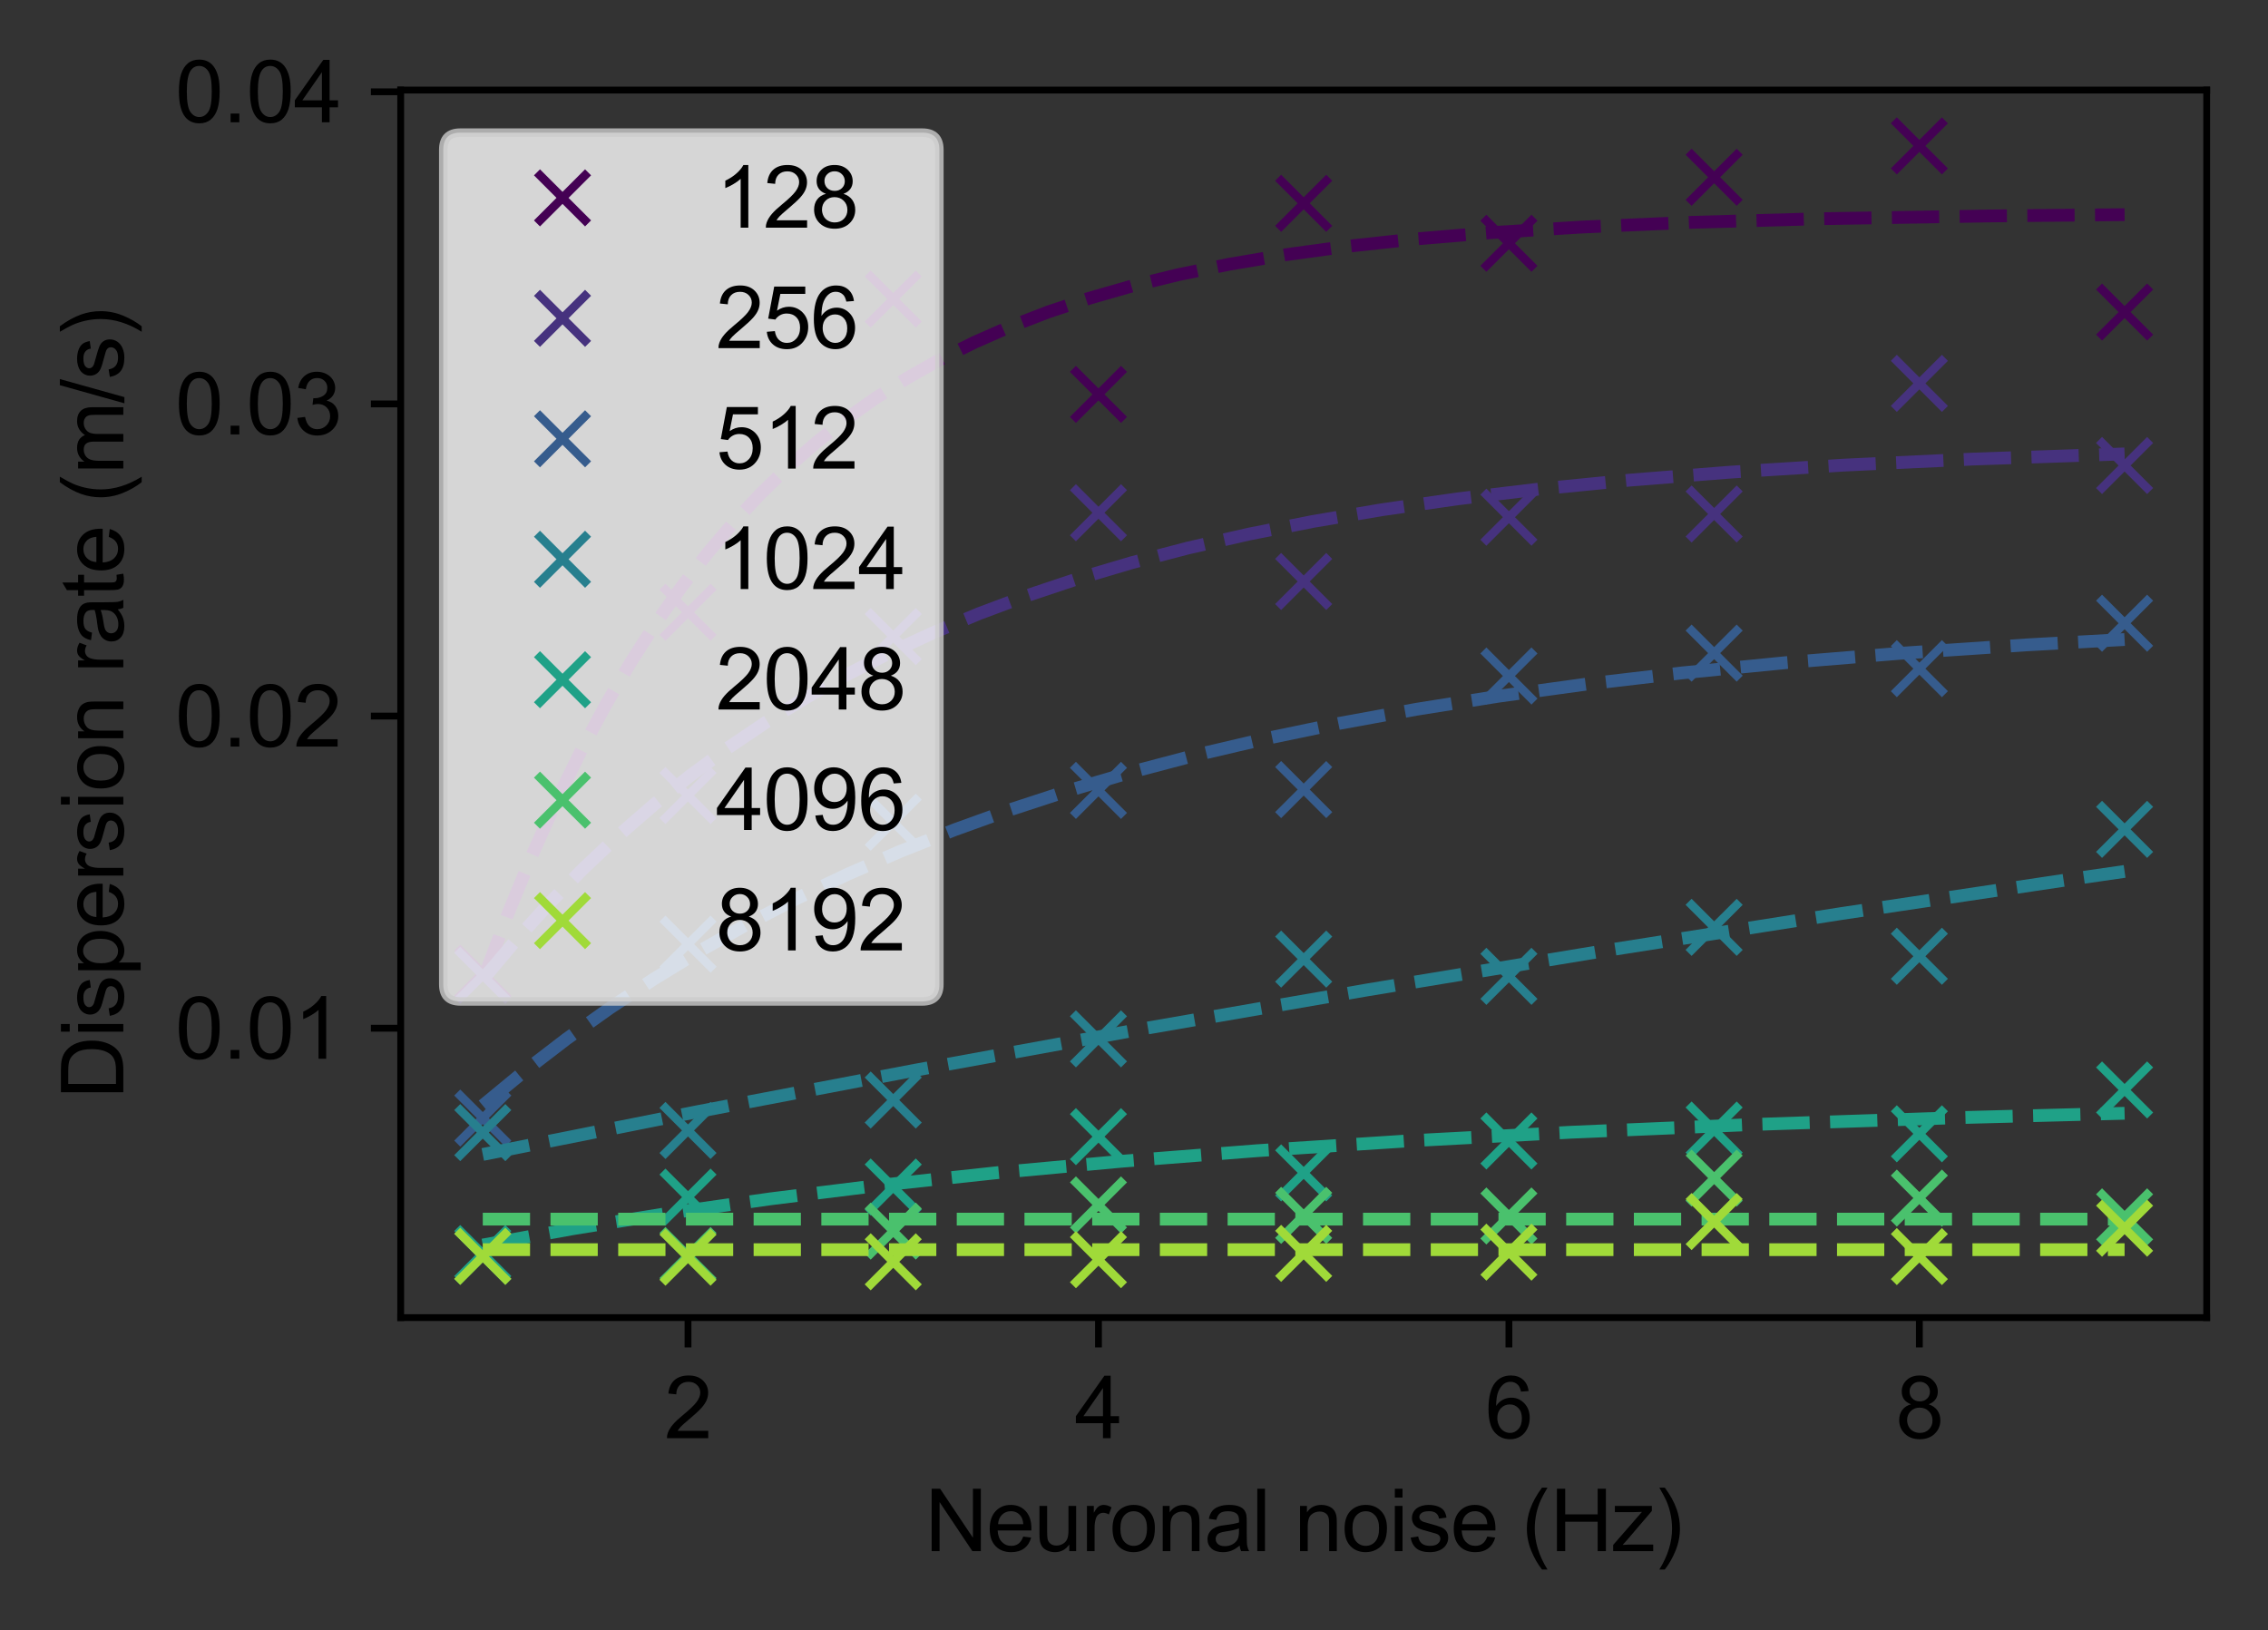 <?xml version="1.0" encoding="utf-8" standalone="no"?>
<!DOCTYPE svg PUBLIC "-//W3C//DTD SVG 1.1//EN"
  "http://www.w3.org/Graphics/SVG/1.1/DTD/svg11.dtd">
<svg xmlns:xlink="http://www.w3.org/1999/xlink" width="266.285pt" height="191.451pt" viewBox="0 0 266.285 191.451" xmlns="http://www.w3.org/2000/svg" version="1.1">
 <rect x="0" y="0" width="266.285" height="191.451" fill="#333333" stroke="none"/>
 <defs>
  <style type="text/css">*{stroke-linejoin: round; stroke-linecap: butt}</style>
 </defs>
 <g id="figure_1">
  <g id="patch_1">
   <path d="M 0 191.451 
L 266.285 191.451 
L 266.285 0 
L 0 0 
L 0 191.451 
z
" style="fill: none"/>
  </g>
  <g id="axes_1">
   <g id="patch_2">
    <path d="M 47.045 154.721 
L 259.085 154.721 
L 259.085 10.577 
L 47.045 10.577 
L 47.045 154.721 
z
" style="fill: none"/>
   </g>
   <g id="matplotlib.axis_1">
    <g id="xtick_1">
     <g id="line2d_1">
      <defs>
       <path id="me48ccd7168" d="M 0 0 
L 0 3.5 
" style="stroke: #000000; stroke-width: 0.8"/>
      </defs>
      <g>
       <use xlink:href="#me48ccd7168" x="80.779" y="154.721" style="stroke: #000000; stroke-width: 0.8"/>
      </g>
     </g>
     <g id="text_1">
      <!-- 2 -->
      <g transform="translate(77.998 168.879)scale(0.1 -0.1)">
       <defs>
        <path id="ArialMT-32" d="M 3222 541 
L 3222 0 
L 194 0 
Q 188 203 259 391 
Q 375 700 629 1000 
Q 884 1300 1366 1694 
Q 2113 2306 2375 2664 
Q 2638 3022 2638 3341 
Q 2638 3675 2398 3904 
Q 2159 4134 1775 4134 
Q 1369 4134 1125 3890 
Q 881 3647 878 3216 
L 300 3275 
Q 359 3922 746 4261 
Q 1134 4600 1788 4600 
Q 2447 4600 2831 4234 
Q 3216 3869 3216 3328 
Q 3216 3053 3103 2787 
Q 2991 2522 2730 2228 
Q 2469 1934 1863 1422 
Q 1356 997 1212 845 
Q 1069 694 975 541 
L 3222 541 
z
" transform="scale(0.016)"/>
       </defs>
       <use xlink:href="#ArialMT-32"/>
      </g>
     </g>
    </g>
    <g id="xtick_2">
     <g id="line2d_2">
      <g>
       <use xlink:href="#me48ccd7168" x="128.97" y="154.721" style="stroke: #000000; stroke-width: 0.8"/>
      </g>
     </g>
     <g id="text_2">
      <!-- 4 -->
      <g transform="translate(126.189 168.879)scale(0.1 -0.1)">
       <defs>
        <path id="ArialMT-34" d="M 2069 0 
L 2069 1097 
L 81 1097 
L 81 1613 
L 2172 4581 
L 2631 4581 
L 2631 1613 
L 3250 1613 
L 3250 1097 
L 2631 1097 
L 2631 0 
L 2069 0 
z
M 2069 1613 
L 2069 3678 
L 634 1613 
L 2069 1613 
z
" transform="scale(0.016)"/>
       </defs>
       <use xlink:href="#ArialMT-34"/>
      </g>
     </g>
    </g>
    <g id="xtick_3">
     <g id="line2d_3">
      <g>
       <use xlink:href="#me48ccd7168" x="177.161" y="154.721" style="stroke: #000000; stroke-width: 0.8"/>
      </g>
     </g>
     <g id="text_3">
      <!-- 6 -->
      <g transform="translate(174.38 168.879)scale(0.1 -0.1)">
       <defs>
        <path id="ArialMT-36" d="M 3184 3459 
L 2625 3416 
Q 2550 3747 2413 3897 
Q 2184 4138 1850 4138 
Q 1581 4138 1378 3988 
Q 1113 3794 959 3422 
Q 806 3050 800 2363 
Q 1003 2672 1297 2822 
Q 1591 2972 1913 2972 
Q 2475 2972 2870 2558 
Q 3266 2144 3266 1488 
Q 3266 1056 3080 686 
Q 2894 316 2569 119 
Q 2244 -78 1831 -78 
Q 1128 -78 684 439 
Q 241 956 241 2144 
Q 241 3472 731 4075 
Q 1159 4600 1884 4600 
Q 2425 4600 2770 4297 
Q 3116 3994 3184 3459 
z
M 888 1484 
Q 888 1194 1011 928 
Q 1134 663 1356 523 
Q 1578 384 1822 384 
Q 2178 384 2434 671 
Q 2691 959 2691 1453 
Q 2691 1928 2437 2201 
Q 2184 2475 1800 2475 
Q 1419 2475 1153 2201 
Q 888 1928 888 1484 
z
" transform="scale(0.016)"/>
       </defs>
       <use xlink:href="#ArialMT-36"/>
      </g>
     </g>
    </g>
    <g id="xtick_4">
     <g id="line2d_4">
      <g>
       <use xlink:href="#me48ccd7168" x="225.352" y="154.721" style="stroke: #000000; stroke-width: 0.8"/>
      </g>
     </g>
     <g id="text_4">
      <!-- 8 -->
      <g transform="translate(222.571 168.879)scale(0.1 -0.1)">
       <defs>
        <path id="ArialMT-38" d="M 1131 2484 
Q 781 2613 612 2850 
Q 444 3088 444 3419 
Q 444 3919 803 4259 
Q 1163 4600 1759 4600 
Q 2359 4600 2725 4251 
Q 3091 3903 3091 3403 
Q 3091 3084 2923 2848 
Q 2756 2613 2416 2484 
Q 2838 2347 3058 2040 
Q 3278 1734 3278 1309 
Q 3278 722 2862 322 
Q 2447 -78 1769 -78 
Q 1091 -78 675 323 
Q 259 725 259 1325 
Q 259 1772 486 2073 
Q 713 2375 1131 2484 
z
M 1019 3438 
Q 1019 3113 1228 2906 
Q 1438 2700 1772 2700 
Q 2097 2700 2305 2904 
Q 2513 3109 2513 3406 
Q 2513 3716 2298 3927 
Q 2084 4138 1766 4138 
Q 1444 4138 1231 3931 
Q 1019 3725 1019 3438 
z
M 838 1322 
Q 838 1081 952 856 
Q 1066 631 1291 507 
Q 1516 384 1775 384 
Q 2178 384 2440 643 
Q 2703 903 2703 1303 
Q 2703 1709 2433 1975 
Q 2163 2241 1756 2241 
Q 1359 2241 1098 1978 
Q 838 1716 838 1322 
z
" transform="scale(0.016)"/>
       </defs>
       <use xlink:href="#ArialMT-38"/>
      </g>
     </g>
    </g>
    <g id="text_5">
     <!-- Neuronal noise (Hz) -->
     <g transform="translate(108.605 182.146)scale(0.1 -0.1)">
      <defs>
       <path id="ArialMT-4e" d="M 488 0 
L 488 4581 
L 1109 4581 
L 3516 984 
L 3516 4581 
L 4097 4581 
L 4097 0 
L 3475 0 
L 1069 3600 
L 1069 0 
L 488 0 
z
" transform="scale(0.016)"/>
       <path id="ArialMT-65" d="M 2694 1069 
L 3275 997 
Q 3138 488 2766 206 
Q 2394 -75 1816 -75 
Q 1088 -75 661 373 
Q 234 822 234 1631 
Q 234 2469 665 2931 
Q 1097 3394 1784 3394 
Q 2450 3394 2872 2941 
Q 3294 2488 3294 1666 
Q 3294 1616 3291 1516 
L 816 1516 
Q 847 969 1125 678 
Q 1403 388 1819 388 
Q 2128 388 2347 550 
Q 2566 713 2694 1069 
z
M 847 1978 
L 2700 1978 
Q 2663 2397 2488 2606 
Q 2219 2931 1791 2931 
Q 1403 2931 1139 2672 
Q 875 2413 847 1978 
z
" transform="scale(0.016)"/>
       <path id="ArialMT-75" d="M 2597 0 
L 2597 488 
Q 2209 -75 1544 -75 
Q 1250 -75 995 37 
Q 741 150 617 320 
Q 494 491 444 738 
Q 409 903 409 1263 
L 409 3319 
L 972 3319 
L 972 1478 
Q 972 1038 1006 884 
Q 1059 663 1231 536 
Q 1403 409 1656 409 
Q 1909 409 2131 539 
Q 2353 669 2445 892 
Q 2538 1116 2538 1541 
L 2538 3319 
L 3100 3319 
L 3100 0 
L 2597 0 
z
" transform="scale(0.016)"/>
       <path id="ArialMT-72" d="M 416 0 
L 416 3319 
L 922 3319 
L 922 2816 
Q 1116 3169 1280 3281 
Q 1444 3394 1641 3394 
Q 1925 3394 2219 3213 
L 2025 2691 
Q 1819 2813 1613 2813 
Q 1428 2813 1281 2702 
Q 1134 2591 1072 2394 
Q 978 2094 978 1738 
L 978 0 
L 416 0 
z
" transform="scale(0.016)"/>
       <path id="ArialMT-6f" d="M 213 1659 
Q 213 2581 725 3025 
Q 1153 3394 1769 3394 
Q 2453 3394 2887 2945 
Q 3322 2497 3322 1706 
Q 3322 1066 3130 698 
Q 2938 331 2570 128 
Q 2203 -75 1769 -75 
Q 1072 -75 642 372 
Q 213 819 213 1659 
z
M 791 1659 
Q 791 1022 1069 705 
Q 1347 388 1769 388 
Q 2188 388 2466 706 
Q 2744 1025 2744 1678 
Q 2744 2294 2464 2611 
Q 2184 2928 1769 2928 
Q 1347 2928 1069 2612 
Q 791 2297 791 1659 
z
" transform="scale(0.016)"/>
       <path id="ArialMT-6e" d="M 422 0 
L 422 3319 
L 928 3319 
L 928 2847 
Q 1294 3394 1984 3394 
Q 2284 3394 2536 3286 
Q 2788 3178 2913 3003 
Q 3038 2828 3088 2588 
Q 3119 2431 3119 2041 
L 3119 0 
L 2556 0 
L 2556 2019 
Q 2556 2363 2490 2533 
Q 2425 2703 2258 2804 
Q 2091 2906 1866 2906 
Q 1506 2906 1245 2678 
Q 984 2450 984 1813 
L 984 0 
L 422 0 
z
" transform="scale(0.016)"/>
       <path id="ArialMT-61" d="M 2588 409 
Q 2275 144 1986 34 
Q 1697 -75 1366 -75 
Q 819 -75 525 192 
Q 231 459 231 875 
Q 231 1119 342 1320 
Q 453 1522 633 1644 
Q 813 1766 1038 1828 
Q 1203 1872 1538 1913 
Q 2219 1994 2541 2106 
Q 2544 2222 2544 2253 
Q 2544 2597 2384 2738 
Q 2169 2928 1744 2928 
Q 1347 2928 1158 2789 
Q 969 2650 878 2297 
L 328 2372 
Q 403 2725 575 2942 
Q 747 3159 1072 3276 
Q 1397 3394 1825 3394 
Q 2250 3394 2515 3294 
Q 2781 3194 2906 3042 
Q 3031 2891 3081 2659 
Q 3109 2516 3109 2141 
L 3109 1391 
Q 3109 606 3145 398 
Q 3181 191 3288 0 
L 2700 0 
Q 2613 175 2588 409 
z
M 2541 1666 
Q 2234 1541 1622 1453 
Q 1275 1403 1131 1340 
Q 988 1278 909 1158 
Q 831 1038 831 891 
Q 831 666 1001 516 
Q 1172 366 1500 366 
Q 1825 366 2078 508 
Q 2331 650 2450 897 
Q 2541 1088 2541 1459 
L 2541 1666 
z
" transform="scale(0.016)"/>
       <path id="ArialMT-6c" d="M 409 0 
L 409 4581 
L 972 4581 
L 972 0 
L 409 0 
z
" transform="scale(0.016)"/>
       <path id="ArialMT-20" transform="scale(0.016)"/>
       <path id="ArialMT-69" d="M 425 3934 
L 425 4581 
L 988 4581 
L 988 3934 
L 425 3934 
z
M 425 0 
L 425 3319 
L 988 3319 
L 988 0 
L 425 0 
z
" transform="scale(0.016)"/>
       <path id="ArialMT-73" d="M 197 991 
L 753 1078 
Q 800 744 1014 566 
Q 1228 388 1613 388 
Q 2000 388 2187 545 
Q 2375 703 2375 916 
Q 2375 1106 2209 1216 
Q 2094 1291 1634 1406 
Q 1016 1563 777 1677 
Q 538 1791 414 1992 
Q 291 2194 291 2438 
Q 291 2659 392 2848 
Q 494 3038 669 3163 
Q 800 3259 1026 3326 
Q 1253 3394 1513 3394 
Q 1903 3394 2198 3281 
Q 2494 3169 2634 2976 
Q 2775 2784 2828 2463 
L 2278 2388 
Q 2241 2644 2061 2787 
Q 1881 2931 1553 2931 
Q 1166 2931 1000 2803 
Q 834 2675 834 2503 
Q 834 2394 903 2306 
Q 972 2216 1119 2156 
Q 1203 2125 1616 2013 
Q 2213 1853 2448 1751 
Q 2684 1650 2818 1456 
Q 2953 1263 2953 975 
Q 2953 694 2789 445 
Q 2625 197 2315 61 
Q 2006 -75 1616 -75 
Q 969 -75 630 194 
Q 291 463 197 991 
z
" transform="scale(0.016)"/>
       <path id="ArialMT-28" d="M 1497 -1347 
Q 1031 -759 709 28 
Q 388 816 388 1659 
Q 388 2403 628 3084 
Q 909 3875 1497 4659 
L 1900 4659 
Q 1522 4009 1400 3731 
Q 1209 3300 1100 2831 
Q 966 2247 966 1656 
Q 966 153 1900 -1347 
L 1497 -1347 
z
" transform="scale(0.016)"/>
       <path id="ArialMT-48" d="M 513 0 
L 513 4581 
L 1119 4581 
L 1119 2700 
L 3500 2700 
L 3500 4581 
L 4106 4581 
L 4106 0 
L 3500 0 
L 3500 2159 
L 1119 2159 
L 1119 0 
L 513 0 
z
" transform="scale(0.016)"/>
       <path id="ArialMT-7a" d="M 125 0 
L 125 456 
L 2238 2881 
Q 1878 2863 1603 2863 
L 250 2863 
L 250 3319 
L 2963 3319 
L 2963 2947 
L 1166 841 
L 819 456 
Q 1197 484 1528 484 
L 3063 484 
L 3063 0 
L 125 0 
z
" transform="scale(0.016)"/>
       <path id="ArialMT-29" d="M 791 -1347 
L 388 -1347 
Q 1322 153 1322 1656 
Q 1322 2244 1188 2822 
Q 1081 3291 891 3722 
Q 769 4003 388 4659 
L 791 4659 
Q 1378 3875 1659 3084 
Q 1900 2403 1900 1659 
Q 1900 816 1576 28 
Q 1253 -759 791 -1347 
z
" transform="scale(0.016)"/>
      </defs>
      <use xlink:href="#ArialMT-4e"/>
      <use xlink:href="#ArialMT-65" x="72.217"/>
      <use xlink:href="#ArialMT-75" x="127.832"/>
      <use xlink:href="#ArialMT-72" x="183.447"/>
      <use xlink:href="#ArialMT-6f" x="216.748"/>
      <use xlink:href="#ArialMT-6e" x="272.363"/>
      <use xlink:href="#ArialMT-61" x="327.979"/>
      <use xlink:href="#ArialMT-6c" x="383.594"/>
      <use xlink:href="#ArialMT-20" x="405.811"/>
      <use xlink:href="#ArialMT-6e" x="433.594"/>
      <use xlink:href="#ArialMT-6f" x="489.209"/>
      <use xlink:href="#ArialMT-69" x="544.824"/>
      <use xlink:href="#ArialMT-73" x="567.041"/>
      <use xlink:href="#ArialMT-65" x="617.041"/>
      <use xlink:href="#ArialMT-20" x="672.656"/>
      <use xlink:href="#ArialMT-28" x="700.439"/>
      <use xlink:href="#ArialMT-48" x="733.74"/>
      <use xlink:href="#ArialMT-7a" x="805.957"/>
      <use xlink:href="#ArialMT-29" x="855.957"/>
     </g>
    </g>
   </g>
   <g id="matplotlib.axis_2">
    <g id="ytick_1">
     <g id="line2d_5">
      <defs>
       <path id="m1b300b26ad" d="M 0 0 
L -3.5 0 
" style="stroke: #000000; stroke-width: 0.8"/>
      </defs>
      <g>
       <use xlink:href="#m1b300b26ad" x="47.045" y="120.742" style="stroke: #000000; stroke-width: 0.8"/>
      </g>
     </g>
     <g id="text_6">
      <!-- 0.01 -->
      <g transform="translate(20.584 124.321)scale(0.1 -0.1)">
       <defs>
        <path id="ArialMT-30" d="M 266 2259 
Q 266 3072 433 3567 
Q 600 4063 929 4331 
Q 1259 4600 1759 4600 
Q 2128 4600 2406 4451 
Q 2684 4303 2865 4023 
Q 3047 3744 3150 3342 
Q 3253 2941 3253 2259 
Q 3253 1453 3087 958 
Q 2922 463 2592 192 
Q 2263 -78 1759 -78 
Q 1097 -78 719 397 
Q 266 969 266 2259 
z
M 844 2259 
Q 844 1131 1108 757 
Q 1372 384 1759 384 
Q 2147 384 2411 759 
Q 2675 1134 2675 2259 
Q 2675 3391 2411 3762 
Q 2147 4134 1753 4134 
Q 1366 4134 1134 3806 
Q 844 3388 844 2259 
z
" transform="scale(0.016)"/>
        <path id="ArialMT-2e" d="M 581 0 
L 581 641 
L 1222 641 
L 1222 0 
L 581 0 
z
" transform="scale(0.016)"/>
        <path id="ArialMT-31" d="M 2384 0 
L 1822 0 
L 1822 3584 
Q 1619 3391 1289 3197 
Q 959 3003 697 2906 
L 697 3450 
Q 1169 3672 1522 3987 
Q 1875 4303 2022 4600 
L 2384 4600 
L 2384 0 
z
" transform="scale(0.016)"/>
       </defs>
       <use xlink:href="#ArialMT-30"/>
       <use xlink:href="#ArialMT-2e" x="55.615"/>
       <use xlink:href="#ArialMT-30" x="83.398"/>
       <use xlink:href="#ArialMT-31" x="139.014"/>
      </g>
     </g>
    </g>
    <g id="ytick_2">
     <g id="line2d_6">
      <g>
       <use xlink:href="#m1b300b26ad" x="47.045" y="84.088" style="stroke: #000000; stroke-width: 0.8"/>
      </g>
     </g>
     <g id="text_7">
      <!-- 0.02 -->
      <g transform="translate(20.584 87.667)scale(0.1 -0.1)">
       <use xlink:href="#ArialMT-30"/>
       <use xlink:href="#ArialMT-2e" x="55.615"/>
       <use xlink:href="#ArialMT-30" x="83.398"/>
       <use xlink:href="#ArialMT-32" x="139.014"/>
      </g>
     </g>
    </g>
    <g id="ytick_3">
     <g id="line2d_7">
      <g>
       <use xlink:href="#m1b300b26ad" x="47.045" y="47.433" style="stroke: #000000; stroke-width: 0.8"/>
      </g>
     </g>
     <g id="text_8">
      <!-- 0.03 -->
      <g transform="translate(20.584 51.012)scale(0.1 -0.1)">
       <defs>
        <path id="ArialMT-33" d="M 269 1209 
L 831 1284 
Q 928 806 1161 595 
Q 1394 384 1728 384 
Q 2125 384 2398 659 
Q 2672 934 2672 1341 
Q 2672 1728 2419 1979 
Q 2166 2231 1775 2231 
Q 1616 2231 1378 2169 
L 1441 2663 
Q 1497 2656 1531 2656 
Q 1891 2656 2178 2843 
Q 2466 3031 2466 3422 
Q 2466 3731 2256 3934 
Q 2047 4138 1716 4138 
Q 1388 4138 1169 3931 
Q 950 3725 888 3313 
L 325 3413 
Q 428 3978 793 4289 
Q 1159 4600 1703 4600 
Q 2078 4600 2393 4439 
Q 2709 4278 2876 4000 
Q 3044 3722 3044 3409 
Q 3044 3113 2884 2869 
Q 2725 2625 2413 2481 
Q 2819 2388 3044 2092 
Q 3269 1797 3269 1353 
Q 3269 753 2831 336 
Q 2394 -81 1725 -81 
Q 1122 -81 723 278 
Q 325 638 269 1209 
z
" transform="scale(0.016)"/>
       </defs>
       <use xlink:href="#ArialMT-30"/>
       <use xlink:href="#ArialMT-2e" x="55.615"/>
       <use xlink:href="#ArialMT-30" x="83.398"/>
       <use xlink:href="#ArialMT-33" x="139.014"/>
      </g>
     </g>
    </g>
    <g id="ytick_4">
     <g id="line2d_8">
      <g>
       <use xlink:href="#m1b300b26ad" x="47.045" y="10.779" style="stroke: #000000; stroke-width: 0.8"/>
      </g>
     </g>
     <g id="text_9">
      <!-- 0.04 -->
      <g transform="translate(20.584 14.358)scale(0.1 -0.1)">
       <use xlink:href="#ArialMT-30"/>
       <use xlink:href="#ArialMT-2e" x="55.615"/>
       <use xlink:href="#ArialMT-30" x="83.398"/>
       <use xlink:href="#ArialMT-34" x="139.014"/>
      </g>
     </g>
    </g>
    <g id="text_10">
     <!-- Dispersion rate (m/s) -->
     <g transform="translate(14.48 129.046)rotate(-90)scale(0.1 -0.1)">
      <defs>
       <path id="ArialMT-44" d="M 494 0 
L 494 4581 
L 2072 4581 
Q 2606 4581 2888 4516 
Q 3281 4425 3559 4188 
Q 3922 3881 4101 3404 
Q 4281 2928 4281 2316 
Q 4281 1794 4159 1391 
Q 4038 988 3847 723 
Q 3656 459 3429 307 
Q 3203 156 2883 78 
Q 2563 0 2147 0 
L 494 0 
z
M 1100 541 
L 2078 541 
Q 2531 541 2789 625 
Q 3047 709 3200 863 
Q 3416 1078 3536 1442 
Q 3656 1806 3656 2325 
Q 3656 3044 3420 3430 
Q 3184 3816 2847 3947 
Q 2603 4041 2063 4041 
L 1100 4041 
L 1100 541 
z
" transform="scale(0.016)"/>
       <path id="ArialMT-70" d="M 422 -1272 
L 422 3319 
L 934 3319 
L 934 2888 
Q 1116 3141 1344 3267 
Q 1572 3394 1897 3394 
Q 2322 3394 2647 3175 
Q 2972 2956 3137 2557 
Q 3303 2159 3303 1684 
Q 3303 1175 3120 767 
Q 2938 359 2589 142 
Q 2241 -75 1856 -75 
Q 1575 -75 1351 44 
Q 1128 163 984 344 
L 984 -1272 
L 422 -1272 
z
M 931 1641 
Q 931 1000 1190 694 
Q 1450 388 1819 388 
Q 2194 388 2461 705 
Q 2728 1022 2728 1688 
Q 2728 2322 2467 2637 
Q 2206 2953 1844 2953 
Q 1484 2953 1207 2617 
Q 931 2281 931 1641 
z
" transform="scale(0.016)"/>
       <path id="ArialMT-74" d="M 1650 503 
L 1731 6 
Q 1494 -44 1306 -44 
Q 1000 -44 831 53 
Q 663 150 594 308 
Q 525 466 525 972 
L 525 2881 
L 113 2881 
L 113 3319 
L 525 3319 
L 525 4141 
L 1084 4478 
L 1084 3319 
L 1650 3319 
L 1650 2881 
L 1084 2881 
L 1084 941 
Q 1084 700 1114 631 
Q 1144 563 1211 522 
Q 1278 481 1403 481 
Q 1497 481 1650 503 
z
" transform="scale(0.016)"/>
       <path id="ArialMT-6d" d="M 422 0 
L 422 3319 
L 925 3319 
L 925 2853 
Q 1081 3097 1340 3245 
Q 1600 3394 1931 3394 
Q 2300 3394 2536 3241 
Q 2772 3088 2869 2813 
Q 3263 3394 3894 3394 
Q 4388 3394 4653 3120 
Q 4919 2847 4919 2278 
L 4919 0 
L 4359 0 
L 4359 2091 
Q 4359 2428 4304 2576 
Q 4250 2725 4106 2815 
Q 3963 2906 3769 2906 
Q 3419 2906 3187 2673 
Q 2956 2441 2956 1928 
L 2956 0 
L 2394 0 
L 2394 2156 
Q 2394 2531 2256 2718 
Q 2119 2906 1806 2906 
Q 1569 2906 1367 2781 
Q 1166 2656 1075 2415 
Q 984 2175 984 1722 
L 984 0 
L 422 0 
z
" transform="scale(0.016)"/>
       <path id="ArialMT-2f" d="M 0 -78 
L 1328 4659 
L 1778 4659 
L 453 -78 
L 0 -78 
z
" transform="scale(0.016)"/>
      </defs>
      <use xlink:href="#ArialMT-44"/>
      <use xlink:href="#ArialMT-69" x="72.217"/>
      <use xlink:href="#ArialMT-73" x="94.434"/>
      <use xlink:href="#ArialMT-70" x="144.434"/>
      <use xlink:href="#ArialMT-65" x="200.049"/>
      <use xlink:href="#ArialMT-72" x="255.664"/>
      <use xlink:href="#ArialMT-73" x="288.965"/>
      <use xlink:href="#ArialMT-69" x="338.965"/>
      <use xlink:href="#ArialMT-6f" x="361.182"/>
      <use xlink:href="#ArialMT-6e" x="416.797"/>
      <use xlink:href="#ArialMT-20" x="472.412"/>
      <use xlink:href="#ArialMT-72" x="500.195"/>
      <use xlink:href="#ArialMT-61" x="533.496"/>
      <use xlink:href="#ArialMT-74" x="589.111"/>
      <use xlink:href="#ArialMT-65" x="616.895"/>
      <use xlink:href="#ArialMT-20" x="672.51"/>
      <use xlink:href="#ArialMT-28" x="700.293"/>
      <use xlink:href="#ArialMT-6d" x="733.594"/>
      <use xlink:href="#ArialMT-2f" x="816.895"/>
      <use xlink:href="#ArialMT-73" x="844.678"/>
      <use xlink:href="#ArialMT-29" x="894.678"/>
     </g>
    </g>
   </g>
   <g id="line2d_9">
    <defs>
     <path id="m19722f4ed6" d="M -3 3 
L 3 -3 
M -3 -3 
L 3 3 
" style="stroke: #440154"/>
    </defs>
    <g clip-path="url(#p30752931b9)">
     <use xlink:href="#m19722f4ed6" x="56.683" y="114.275" style="fill: #440154; stroke: #440154"/>
     <use xlink:href="#m19722f4ed6" x="80.779" y="71.894" style="fill: #440154; stroke: #440154"/>
     <use xlink:href="#m19722f4ed6" x="104.874" y="35.116" style="fill: #440154; stroke: #440154"/>
     <use xlink:href="#m19722f4ed6" x="128.97" y="46.312" style="fill: #440154; stroke: #440154"/>
     <use xlink:href="#m19722f4ed6" x="153.065" y="23.874" style="fill: #440154; stroke: #440154"/>
     <use xlink:href="#m19722f4ed6" x="177.161" y="28.566" style="fill: #440154; stroke: #440154"/>
     <use xlink:href="#m19722f4ed6" x="201.256" y="20.817" style="fill: #440154; stroke: #440154"/>
     <use xlink:href="#m19722f4ed6" x="225.352" y="17.129" style="fill: #440154; stroke: #440154"/>
     <use xlink:href="#m19722f4ed6" x="249.447" y="36.643" style="fill: #440154; stroke: #440154"/>
    </g>
   </g>
   <g id="line2d_10">
    <path d="M 56.683 115.142 
L 59.578 107.449 
L 62.472 100.412 
L 65.367 93.975 
L 68.261 88.088 
L 71.155 82.703 
L 74.05 77.778 
L 76.944 73.272 
L 80.031 68.89 
L 83.119 64.904 
L 86.206 61.281 
L 89.293 57.986 
L 92.573 54.812 
L 95.854 51.944 
L 99.327 49.206 
L 102.8 46.747 
L 106.466 44.421 
L 110.325 42.24 
L 114.378 40.213 
L 118.623 38.345 
L 123.061 36.635 
L 127.884 35.024 
L 132.901 33.584 
L 138.304 32.263 
L 144.286 31.036 
L 150.846 29.926 
L 157.986 28.947 
L 166.09 28.068 
L 175.159 27.313 
L 185.771 26.66 
L 198.314 26.118 
L 213.75 25.684 
L 233.818 25.355 
L 249.447 25.208 
L 249.447 25.208 
" clip-path="url(#p30752931b9)" style="fill: none; stroke-dasharray: 5.55,2.4; stroke-dashoffset: 0; stroke: #440154; stroke-width: 1.5"/>
   </g>
   <g id="line2d_11">
    <defs>
     <path id="m413079fa2a" d="M -3 3 
L 3 -3 
M -3 -3 
L 3 3 
" style="stroke: #46327e"/>
    </defs>
    <g clip-path="url(#p30752931b9)">
     <use xlink:href="#m413079fa2a" x="56.683" y="114.532" style="fill: #46327e; stroke: #46327e"/>
     <use xlink:href="#m413079fa2a" x="80.779" y="93.413" style="fill: #46327e; stroke: #46327e"/>
     <use xlink:href="#m413079fa2a" x="104.874" y="74.752" style="fill: #46327e; stroke: #46327e"/>
     <use xlink:href="#m413079fa2a" x="128.97" y="60.209" style="fill: #46327e; stroke: #46327e"/>
     <use xlink:href="#m413079fa2a" x="153.065" y="68.282" style="fill: #46327e; stroke: #46327e"/>
     <use xlink:href="#m413079fa2a" x="177.161" y="60.731" style="fill: #46327e; stroke: #46327e"/>
     <use xlink:href="#m413079fa2a" x="201.256" y="60.359" style="fill: #46327e; stroke: #46327e"/>
     <use xlink:href="#m413079fa2a" x="225.352" y="45.017" style="fill: #46327e; stroke: #46327e"/>
     <use xlink:href="#m413079fa2a" x="249.447" y="54.662" style="fill: #46327e; stroke: #46327e"/>
    </g>
   </g>
   <g id="line2d_12">
    <path d="M 56.683 115.029 
L 60.543 110.434 
L 64.402 106.174 
L 68.454 102.033 
L 72.506 98.208 
L 76.751 94.513 
L 80.996 91.113 
L 85.434 87.847 
L 89.872 84.853 
L 94.503 81.994 
L 99.327 79.279 
L 104.344 76.714 
L 109.554 74.305 
L 114.956 72.052 
L 120.552 69.956 
L 126.534 67.956 
L 132.901 66.069 
L 139.462 64.356 
L 146.601 62.725 
L 154.127 61.236 
L 162.231 59.859 
L 171.107 58.582 
L 180.755 57.423 
L 191.367 56.377 
L 203.138 55.445 
L 216.452 54.62 
L 231.695 53.905 
L 249.447 53.301 
L 249.447 53.301 
" clip-path="url(#p30752931b9)" style="fill: none; stroke-dasharray: 5.55,2.4; stroke-dashoffset: 0; stroke: #46327e; stroke-width: 1.5"/>
   </g>
   <g id="line2d_13">
    <defs>
     <path id="m532e9de351" d="M -3 3 
L 3 -3 
M -3 -3 
L 3 3 
" style="stroke: #365c8d"/>
    </defs>
    <g clip-path="url(#p30752931b9)">
     <use xlink:href="#m532e9de351" x="56.683" y="131.291" style="fill: #365c8d; stroke: #365c8d"/>
     <use xlink:href="#m532e9de351" x="80.779" y="110.87" style="fill: #365c8d; stroke: #365c8d"/>
     <use xlink:href="#m532e9de351" x="104.874" y="96.551" style="fill: #365c8d; stroke: #365c8d"/>
     <use xlink:href="#m532e9de351" x="128.97" y="92.811" style="fill: #365c8d; stroke: #365c8d"/>
     <use xlink:href="#m532e9de351" x="153.065" y="92.716" style="fill: #365c8d; stroke: #365c8d"/>
     <use xlink:href="#m532e9de351" x="177.161" y="79.384" style="fill: #365c8d; stroke: #365c8d"/>
     <use xlink:href="#m532e9de351" x="201.256" y="76.693" style="fill: #365c8d; stroke: #365c8d"/>
     <use xlink:href="#m532e9de351" x="225.352" y="78.518" style="fill: #365c8d; stroke: #365c8d"/>
     <use xlink:href="#m532e9de351" x="249.447" y="73.183" style="fill: #365c8d; stroke: #365c8d"/>
    </g>
   </g>
   <g id="line2d_14">
    <path d="M 56.683 129.818 
L 61.507 125.84 
L 66.524 121.991 
L 71.541 118.416 
L 76.751 114.971 
L 82.154 111.667 
L 87.75 108.511 
L 93.538 105.507 
L 99.52 102.66 
L 105.694 99.973 
L 112.062 97.445 
L 118.623 95.077 
L 125.569 92.806 
L 132.901 90.648 
L 140.62 88.613 
L 148.724 86.712 
L 157.214 84.948 
L 166.283 83.292 
L 175.931 81.756 
L 186.35 80.324 
L 197.542 79.012 
L 209.698 77.812 
L 223.012 76.721 
L 237.87 75.73 
L 249.447 75.095 
L 249.447 75.095 
" clip-path="url(#p30752931b9)" style="fill: none; stroke-dasharray: 5.55,2.4; stroke-dashoffset: 0; stroke: #365c8d; stroke-width: 1.5"/>
   </g>
   <g id="line2d_15">
    <defs>
     <path id="m04ce1cfd4f" d="M -3 3 
L 3 -3 
M -3 -3 
L 3 3 
" style="stroke: #277f8e"/>
    </defs>
    <g clip-path="url(#p30752931b9)">
     <use xlink:href="#m04ce1cfd4f" x="56.683" y="132.999" style="fill: #277f8e; stroke: #277f8e"/>
     <use xlink:href="#m04ce1cfd4f" x="80.779" y="132.744" style="fill: #277f8e; stroke: #277f8e"/>
     <use xlink:href="#m04ce1cfd4f" x="104.874" y="129.173" style="fill: #277f8e; stroke: #277f8e"/>
     <use xlink:href="#m04ce1cfd4f" x="128.97" y="121.991" style="fill: #277f8e; stroke: #277f8e"/>
     <use xlink:href="#m04ce1cfd4f" x="153.065" y="112.626" style="fill: #277f8e; stroke: #277f8e"/>
     <use xlink:href="#m04ce1cfd4f" x="177.161" y="114.648" style="fill: #277f8e; stroke: #277f8e"/>
     <use xlink:href="#m04ce1cfd4f" x="201.256" y="108.896" style="fill: #277f8e; stroke: #277f8e"/>
     <use xlink:href="#m04ce1cfd4f" x="225.352" y="112.289" style="fill: #277f8e; stroke: #277f8e"/>
     <use xlink:href="#m04ce1cfd4f" x="249.447" y="97.388" style="fill: #277f8e; stroke: #277f8e"/>
    </g>
   </g>
   <g id="line2d_16">
    <path d="M 56.683 135.563 
L 81.768 130.563 
L 107.431 125.673 
L 133.673 120.901 
L 160.494 116.249 
L 187.894 111.723 
L 216.066 107.294 
L 245.009 102.971 
L 249.447 102.328 
L 249.447 102.328 
" clip-path="url(#p30752931b9)" style="fill: none; stroke-dasharray: 5.55,2.4; stroke-dashoffset: 0; stroke: #277f8e; stroke-width: 1.5"/>
   </g>
   <g id="line2d_17">
    <defs>
     <path id="mc9c32ff01b" d="M -3 3 
L 3 -3 
M -3 -3 
L 3 3 
" style="stroke: #1fa187"/>
    </defs>
    <g clip-path="url(#p30752931b9)">
     <use xlink:href="#mc9c32ff01b" x="56.683" y="147.201" style="fill: #1fa187; stroke: #1fa187"/>
     <use xlink:href="#mc9c32ff01b" x="80.779" y="140.576" style="fill: #1fa187; stroke: #1fa187"/>
     <use xlink:href="#mc9c32ff01b" x="104.874" y="139.387" style="fill: #1fa187; stroke: #1fa187"/>
     <use xlink:href="#mc9c32ff01b" x="128.97" y="133.472" style="fill: #1fa187; stroke: #1fa187"/>
     <use xlink:href="#mc9c32ff01b" x="153.065" y="137.728" style="fill: #1fa187; stroke: #1fa187"/>
     <use xlink:href="#mc9c32ff01b" x="177.161" y="133.98" style="fill: #1fa187; stroke: #1fa187"/>
     <use xlink:href="#mc9c32ff01b" x="201.256" y="132.696" style="fill: #1fa187; stroke: #1fa187"/>
     <use xlink:href="#mc9c32ff01b" x="225.352" y="133.141" style="fill: #1fa187; stroke: #1fa187"/>
     <use xlink:href="#mc9c32ff01b" x="249.447" y="127.991" style="fill: #1fa187; stroke: #1fa187"/>
    </g>
   </g>
   <g id="line2d_18">
    <path d="M 56.683 146.199 
L 67.296 144.276 
L 78.488 142.475 
L 90.451 140.777 
L 103.186 139.197 
L 116.886 137.725 
L 131.551 136.374 
L 147.566 135.125 
L 165.125 133.984 
L 184.421 132.957 
L 205.839 132.044 
L 230.151 131.235 
L 249.447 130.729 
L 249.447 130.729 
" clip-path="url(#p30752931b9)" style="fill: none; stroke-dasharray: 5.55,2.4; stroke-dashoffset: 0; stroke: #1fa187; stroke-width: 1.5"/>
   </g>
   <g id="line2d_19">
    <defs>
     <path id="mb297f614bd" d="M -3 3 
L 3 -3 
M -3 -3 
L 3 3 
" style="stroke: #4ac16d"/>
    </defs>
    <g clip-path="url(#p30752931b9)">
     <use xlink:href="#mb297f614bd" x="56.683" y="147.526" style="fill: #4ac16d; stroke: #4ac16d"/>
     <use xlink:href="#mb297f614bd" x="80.779" y="147.432" style="fill: #4ac16d; stroke: #4ac16d"/>
     <use xlink:href="#mb297f614bd" x="104.874" y="144.564" style="fill: #4ac16d; stroke: #4ac16d"/>
     <use xlink:href="#mb297f614bd" x="128.97" y="141.491" style="fill: #4ac16d; stroke: #4ac16d"/>
     <use xlink:href="#mb297f614bd" x="153.065" y="142.715" style="fill: #4ac16d; stroke: #4ac16d"/>
     <use xlink:href="#mb297f614bd" x="177.161" y="142.788" style="fill: #4ac16d; stroke: #4ac16d"/>
     <use xlink:href="#mb297f614bd" x="201.256" y="138.343" style="fill: #4ac16d; stroke: #4ac16d"/>
     <use xlink:href="#mb297f614bd" x="225.352" y="140.686" style="fill: #4ac16d; stroke: #4ac16d"/>
     <use xlink:href="#mb297f614bd" x="249.447" y="142.89" style="fill: #4ac16d; stroke: #4ac16d"/>
    </g>
   </g>
   <g id="line2d_20">
    <path d="M 56.683 143.16 
L 249.447 143.16 
L 249.447 143.16 
" clip-path="url(#p30752931b9)" style="fill: none; stroke-dasharray: 5.55,2.4; stroke-dashoffset: 0; stroke: #4ac16d; stroke-width: 1.5"/>
   </g>
   <g id="line2d_21">
    <defs>
     <path id="m99110c9b80" d="M -3 3 
L 3 -3 
M -3 -3 
L 3 3 
" style="stroke: #a0da39"/>
    </defs>
    <g clip-path="url(#p30752931b9)">
     <use xlink:href="#m99110c9b80" x="56.683" y="147.527" style="fill: #a0da39; stroke: #a0da39"/>
     <use xlink:href="#m99110c9b80" x="80.779" y="147.63" style="fill: #a0da39; stroke: #a0da39"/>
     <use xlink:href="#m99110c9b80" x="104.874" y="148.169" style="fill: #a0da39; stroke: #a0da39"/>
     <use xlink:href="#m99110c9b80" x="128.97" y="147.921" style="fill: #a0da39; stroke: #a0da39"/>
     <use xlink:href="#m99110c9b80" x="153.065" y="147.18" style="fill: #a0da39; stroke: #a0da39"/>
     <use xlink:href="#m99110c9b80" x="177.161" y="147.037" style="fill: #a0da39; stroke: #a0da39"/>
     <use xlink:href="#m99110c9b80" x="201.256" y="143.444" style="fill: #a0da39; stroke: #a0da39"/>
     <use xlink:href="#m99110c9b80" x="225.352" y="147.553" style="fill: #a0da39; stroke: #a0da39"/>
     <use xlink:href="#m99110c9b80" x="249.447" y="144.226" style="fill: #a0da39; stroke: #a0da39"/>
    </g>
   </g>
   <g id="line2d_22">
    <path d="M 56.683 146.743 
L 249.447 146.743 
L 249.447 146.743 
" clip-path="url(#p30752931b9)" style="fill: none; stroke-dasharray: 5.55,2.4; stroke-dashoffset: 0; stroke: #a0da39; stroke-width: 1.5"/>
   </g>
   <g id="patch_3">
    <path d="M 47.045 154.721 
L 47.045 10.577 
" style="fill: none; stroke: #000000; stroke-width: 0.8; stroke-linejoin: miter; stroke-linecap: square"/>
   </g>
   <g id="patch_4">
    <path d="M 259.085 154.721 
L 259.085 10.577 
" style="fill: none; stroke: #000000; stroke-width: 0.8; stroke-linejoin: miter; stroke-linecap: square"/>
   </g>
   <g id="patch_5">
    <path d="M 47.045 154.721 
L 259.085 154.721 
" style="fill: none; stroke: #000000; stroke-width: 0.8; stroke-linejoin: miter; stroke-linecap: square"/>
   </g>
   <g id="patch_6">
    <path d="M 47.045 10.577 
L 259.085 10.577 
" style="fill: none; stroke: #000000; stroke-width: 0.8; stroke-linejoin: miter; stroke-linecap: square"/>
   </g>
   <g id="legend_1">
    <g id="patch_7">
     <path d="M 54.045 117.595 
L 108.289 117.595 
Q 110.289 117.595 110.289 115.595 
L 110.289 17.577 
Q 110.289 15.577 108.289 15.577 
L 54.045 15.577 
Q 52.045 15.577 52.045 17.577 
L 52.045 115.595 
Q 52.045 117.595 54.045 117.595 
z
" style="fill: #ffffff; opacity: 0.8; stroke: #cccccc; stroke-linejoin: miter"/>
    </g>
    <g id="line2d_23">
     <g>
      <use xlink:href="#m19722f4ed6" x="66.045" y="23.235" style="fill: #440154; stroke: #440154"/>
     </g>
    </g>
    <g id="text_11">
     <!-- 128 -->
     <g transform="translate(84.045 26.735)scale(0.1 -0.1)">
      <use xlink:href="#ArialMT-31"/>
      <use xlink:href="#ArialMT-32" x="55.615"/>
      <use xlink:href="#ArialMT-38" x="111.23"/>
     </g>
    </g>
    <g id="line2d_24">
     <g>
      <use xlink:href="#m413079fa2a" x="66.045" y="37.381" style="fill: #46327e; stroke: #46327e"/>
     </g>
    </g>
    <g id="text_12">
     <!-- 256 -->
     <g transform="translate(84.045 40.881)scale(0.1 -0.1)">
      <defs>
       <path id="ArialMT-35" d="M 266 1200 
L 856 1250 
Q 922 819 1161 601 
Q 1400 384 1738 384 
Q 2144 384 2425 690 
Q 2706 997 2706 1503 
Q 2706 1984 2436 2262 
Q 2166 2541 1728 2541 
Q 1456 2541 1237 2417 
Q 1019 2294 894 2097 
L 366 2166 
L 809 4519 
L 3088 4519 
L 3088 3981 
L 1259 3981 
L 1013 2750 
Q 1425 3038 1878 3038 
Q 2478 3038 2890 2622 
Q 3303 2206 3303 1553 
Q 3303 931 2941 478 
Q 2500 -78 1738 -78 
Q 1113 -78 717 272 
Q 322 622 266 1200 
z
" transform="scale(0.016)"/>
      </defs>
      <use xlink:href="#ArialMT-32"/>
      <use xlink:href="#ArialMT-35" x="55.615"/>
      <use xlink:href="#ArialMT-36" x="111.23"/>
     </g>
    </g>
    <g id="line2d_25">
     <g>
      <use xlink:href="#m532e9de351" x="66.045" y="51.526" style="fill: #365c8d; stroke: #365c8d"/>
     </g>
    </g>
    <g id="text_13">
     <!-- 512 -->
     <g transform="translate(84.045 55.026)scale(0.1 -0.1)">
      <use xlink:href="#ArialMT-35"/>
      <use xlink:href="#ArialMT-31" x="55.615"/>
      <use xlink:href="#ArialMT-32" x="111.23"/>
     </g>
    </g>
    <g id="line2d_26">
     <g>
      <use xlink:href="#m04ce1cfd4f" x="66.045" y="65.671" style="fill: #277f8e; stroke: #277f8e"/>
     </g>
    </g>
    <g id="text_14">
     <!-- 1024 -->
     <g transform="translate(84.045 69.171)scale(0.1 -0.1)">
      <use xlink:href="#ArialMT-31"/>
      <use xlink:href="#ArialMT-30" x="55.615"/>
      <use xlink:href="#ArialMT-32" x="111.23"/>
      <use xlink:href="#ArialMT-34" x="166.846"/>
     </g>
    </g>
    <g id="line2d_27">
     <g>
      <use xlink:href="#mc9c32ff01b" x="66.045" y="79.817" style="fill: #1fa187; stroke: #1fa187"/>
     </g>
    </g>
    <g id="text_15">
     <!-- 2048 -->
     <g transform="translate(84.045 83.317)scale(0.1 -0.1)">
      <use xlink:href="#ArialMT-32"/>
      <use xlink:href="#ArialMT-30" x="55.615"/>
      <use xlink:href="#ArialMT-34" x="111.23"/>
      <use xlink:href="#ArialMT-38" x="166.846"/>
     </g>
    </g>
    <g id="line2d_28">
     <g>
      <use xlink:href="#mb297f614bd" x="66.045" y="93.962" style="fill: #4ac16d; stroke: #4ac16d"/>
     </g>
    </g>
    <g id="text_16">
     <!-- 4096 -->
     <g transform="translate(84.045 97.462)scale(0.1 -0.1)">
      <defs>
       <path id="ArialMT-39" d="M 350 1059 
L 891 1109 
Q 959 728 1153 556 
Q 1347 384 1650 384 
Q 1909 384 2104 503 
Q 2300 622 2425 820 
Q 2550 1019 2634 1356 
Q 2719 1694 2719 2044 
Q 2719 2081 2716 2156 
Q 2547 1888 2255 1720 
Q 1963 1553 1622 1553 
Q 1053 1553 659 1965 
Q 266 2378 266 3053 
Q 266 3750 677 4175 
Q 1088 4600 1706 4600 
Q 2153 4600 2523 4359 
Q 2894 4119 3086 3673 
Q 3278 3228 3278 2384 
Q 3278 1506 3087 986 
Q 2897 466 2520 194 
Q 2144 -78 1638 -78 
Q 1100 -78 759 220 
Q 419 519 350 1059 
z
M 2653 3081 
Q 2653 3566 2395 3850 
Q 2138 4134 1775 4134 
Q 1400 4134 1122 3828 
Q 844 3522 844 3034 
Q 844 2597 1108 2323 
Q 1372 2050 1759 2050 
Q 2150 2050 2401 2323 
Q 2653 2597 2653 3081 
z
" transform="scale(0.016)"/>
      </defs>
      <use xlink:href="#ArialMT-34"/>
      <use xlink:href="#ArialMT-30" x="55.615"/>
      <use xlink:href="#ArialMT-39" x="111.23"/>
      <use xlink:href="#ArialMT-36" x="166.846"/>
     </g>
    </g>
    <g id="line2d_29">
     <g>
      <use xlink:href="#m99110c9b80" x="66.045" y="108.107" style="fill: #a0da39; stroke: #a0da39"/>
     </g>
    </g>
    <g id="text_17">
     <!-- 8192 -->
     <g transform="translate(84.045 111.607)scale(0.1 -0.1)">
      <use xlink:href="#ArialMT-38"/>
      <use xlink:href="#ArialMT-31" x="55.615"/>
      <use xlink:href="#ArialMT-39" x="111.23"/>
      <use xlink:href="#ArialMT-32" x="166.846"/>
     </g>
    </g>
   </g>
  </g>
 </g>
 <defs>
  <clipPath id="p30752931b9">
   <rect x="47.045" y="10.577" width="212.04" height="144.144"/>
  </clipPath>
 </defs>
</svg>
